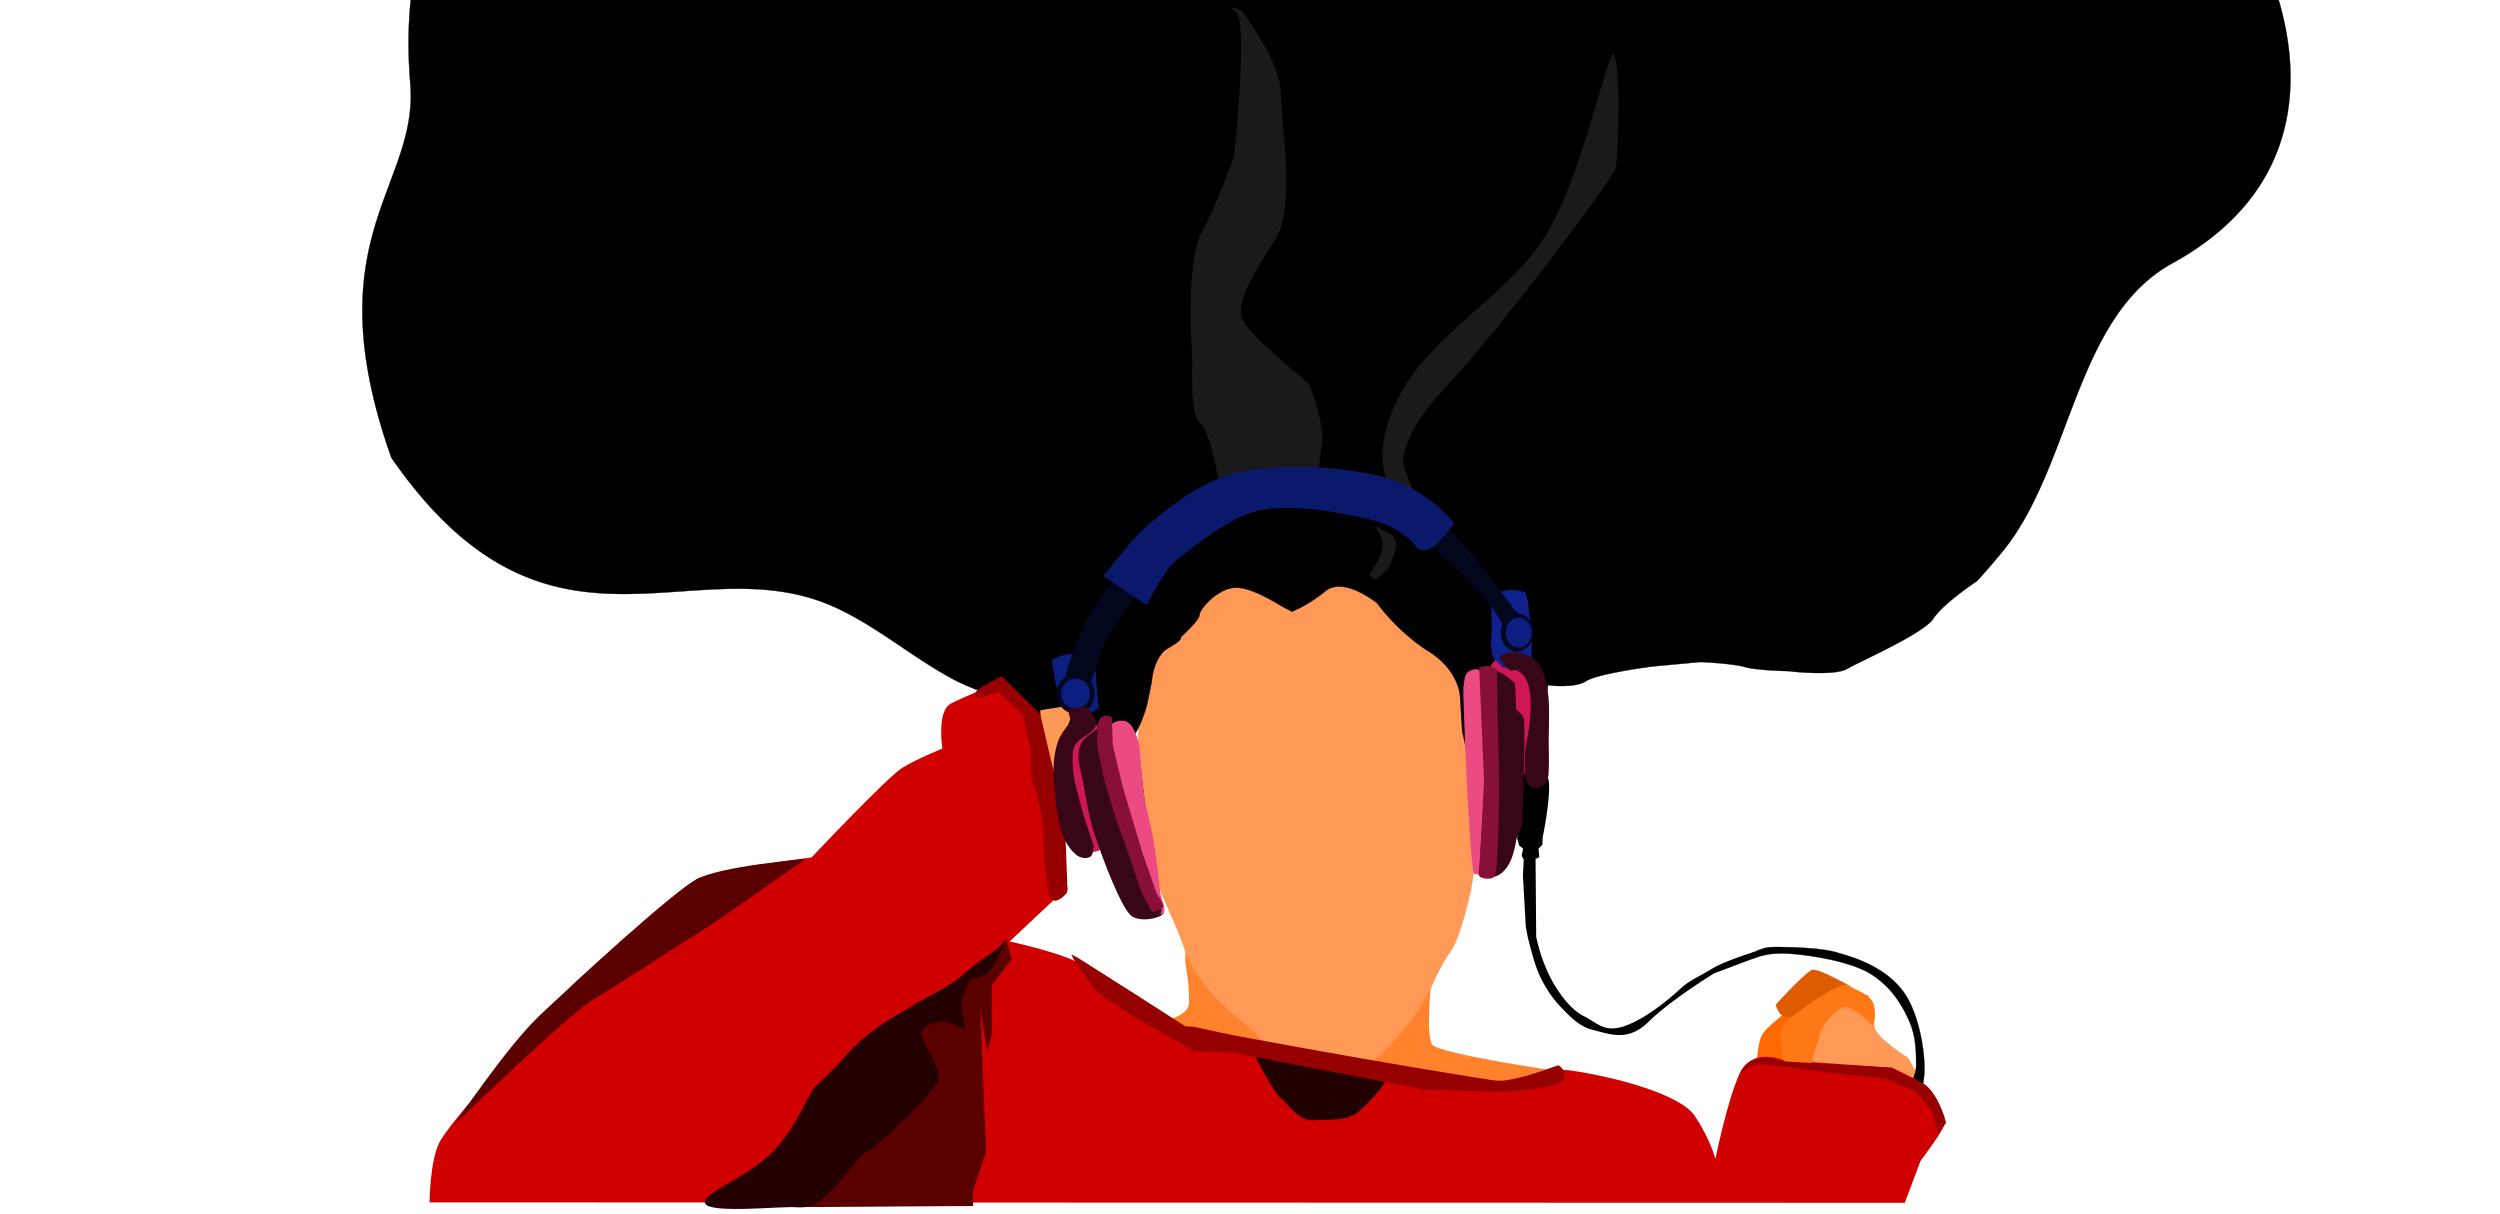 <svg xmlns="http://www.w3.org/2000/svg" xmlns:xlink="http://www.w3.org/1999/xlink" width="2251.157" height="1093.097" viewBox="0 0 2251.157 1093.097"><defs><clipPath id="a"><rect width="2251.157" height="1093.097" transform="translate(0)" fill="#ff822d"/></clipPath></defs><g transform="translate(81.437)"><g transform="translate(-81.437)"><path d="M176.93,279.692s36.565-1.747,37.094-18.152-3.266-36.113-3.266-36.113V213.784L232.984,224.9l92.081,29.635,99.489-22.755,7.409,12.965s-4.725,45.994,1.1,54.463,117.3,24.578,117.3,24.578l-28.928,17.857-58.723-3.4-83.664-9.089Z" transform="translate(856.592 641.396)" fill="#ff822d"/><path d="M200.851,191.794s8.467-39.16,58.211-50.8,94.2-22.226,127.007-1.058,83.612,62.443,88.9,84.672,7.2,121.4,7.95,131.879-8.232,61.367-8.232,61.367-8.981,42.658-18.336,55.383-18.336,34.426-18.336,34.426L425.67,528.615S393.3,572.4,379.456,575.766s-44.154,9.542-61.367.187-37.046-28.065-37.046-28.065L249.05,519.636s-17.286-18.573-23.762-29.374c-6.2-10.347-9.518-22.3-14.091-33.336-5.1-12.321-17.9-41.13-17.9-41.13l-5.239-25.633L184.875,369.4l-6.361-20.019-3.742-29.187V290.253s-.748-33.3,4.116-38.355,1.8-10.264,8.238-31.48c2.967-9.773,13.725-28.619,13.725-28.619Z" transform="translate(849.992 383.396)" fill="#f95"/><g transform="translate(0)" clip-path="url(#a)"><path d="M738.949,1000.041a104.677,104.677,0,0,0,11.226-29.936l3.368-16.839s1.5-22.452,14.968-29.936,11.226-9.729,11.226-9.729,16.839-15.342,16.839-20.207,15.716-23.2,31.432-24.323,40.786,16.09,46.4,18.71,4.865,2.994,4.865,2.994,14.22-5.239,30.684-18.71,46.4,10.852,46.4,10.852,18.336,25.82,46.4,43.406,28.439,41.162,28.439,41.162l1.871,30.684,8.981,40.038,36.671,7.858,16.839-9.355,9.4-42.83,5.292-37.044s23.814,3.175,34.4-3.7,60.063-13.23,60.063-13.23l42.866-3.969s29.37,1.323,39.954,4.5,39.16,3.7,39.16,3.7,41.014,5.027,53.183-2.117,68.532-31.487,77.528-45.246,39.425-33.869,39.425-33.869,21.528-23.7,30.693-36.779c55.2-78.756,60.871-203.059,145.175-249.345,152.472-83.712,113.45-237.636,51.395-330.105-207.179-308.7-510.387-466.264-1084.9-258.8C435.621,61.39,57.081,66.378,85.843,415.056,93.554,508.589-1.618,553.1,68.783,751.973,211.686,958.34,342.061,827.637,469.924,887.4c37.024,17.307,68.576,44.662,104.593,63.975,21.64,11.6,52.571,19.1,66.788,31.069s97.665,17.587,97.665,17.587Z" transform="translate(283.601 -339.814)" stroke="#000" stroke-width="0.265"/></g><path d="M254.08,137.411s.847,17.334,1.123,26.007c.291,9.165-1.771,18.635.561,27.5A26.268,26.268,0,0,0,261,200.65c2.413,2.947,5.173,6.114,8.794,7.3,4.87,1.592,15.342-.935,15.342-.935l12.536-2.245s-7.322-9.788-6.736-15.342c.847-8.017-.936-26.381-.936-26.381l-2.245-20.207-2.245-7.671s-10.477-4.116-19.271-1.5-12.161,3.742-12.161,3.742Z" transform="translate(1088.058 398.417)" fill="#0e218e"/><path d="M155.39,153.361a42.2,42.2,0,0,1,19.458-5.987C185.7,147,193.184,147,193.184,147l2.619,32.555,1.5,17.213-8.606,5.239s-15.716,5.239-19.832,2.994-12.349-35.549-13.471-51.639Z" transform="translate(791.967 441.03)" fill="#0d1e82"/><path d="M320.93,294.117s1.892-18.481,8.4-23.813c11.394-9.33,14.708-14.708,14.708-14.708s-8.4-3.5-2.8-11.206,29.416-25.214,29.416-25.214,23.813,4.2,35.72,12.607,14.708,6.3,14.708,6.3,4.9,18.911,5.6,28.716S456.8,294.818,456.8,294.818l8.4,14.708-4.9,6.3-22.412,18.21L311.824,310.226Z" transform="translate(1261.301 657.572)" fill="#f95"/><path d="M336.749,228.56l8.275,1.732-5.966,5.773s-5.773,25.017-1.155,29.251c1.264,13.424-16.18,2.642-19.821,2.5l-3.945-1.058s.77-14.722,4.522-21.072,18.089-17.127,18.089-17.127Z" transform="translate(1268.242 685.727)" fill="#ff6904"/><path d="M231.223,387.691c-4.608-21.285,2.342-44.694,11.975-64.227,29.777-60.379,100.321-92.517,134.987-150.228,29.438-49.007,52.219-152.4,58.783-161.112,7.292-.269,5.734,87.041,2.721,102.873-1.5,7.876-98.121,138.371-156.216,200.846-15.51,16.68-30.126,36.5-34.835,58.783-3.173,15.016,19.782,40.25,5.443,45.722-12.415,4.738-20.049-19.671-22.861-32.658Z" transform="translate(1015.11 36.371)" fill="#1a1a1a"/><path d="M211.086,424.8s-7.076-43-16.329-49.531-6.532-55.519-6.532-55.519-7.076-87.089,8.164-115.39,29.392-69.672,29.392-69.672,13.063-120.834,1.633-129S232.858,4.6,232.858,4.6s34.835,46.81,34.835,72.936S281.3,180.409,263.34,209.259s-38.645,59.875-29.392,75.112,59.327,56.063,59.327,56.063,14.7,37.012,11.43,54.975-2.721,28.3-2.721,28.3Z" transform="translate(885.559 5.264)" fill="#1a1a1a"/></g><g transform="translate(305.367 420.415)"><g transform="translate(0 193.786)"><path d="M197.419,188.057l10.007-11.931v-8.082l24.247-3.849,3.464,10.392-5,12.7,1.155,32.33,5,20.4-1.155,11.546H212.429l-7.7-31.945L195.494,210l-4.234-17.7Z" transform="translate(342.562 -142.75)" fill="#f95"/><path d="M360.662,222.8c5.213-2.344,8.411-3.534,13.482-4.163,3.517-.437,41.71-.321,58.339,4.117,23.08,6.159,46.85,15.45,61.975,35.666s21.053,60.579,18.71,77.764-2.808,24.056-11.694,21.049,4.746-19.641,4.678-31.865.055-26.163-6.431-40.634-16-30.242-34.2-41.806-55.351-17.285-73.084-18.417-26.549,2.01-31.023,3.719-12.5-.142-.748-5.426Z" transform="translate(832.472 20.079)" stroke="#000" stroke-width="0.265"/><path d="M580.112,392.391s51.327,11.174,64.423,20.9,69.228,49.395,85.692,54.259,55.383,11.6,55.383,11.6l165.769,32.929,69.028,7.316s44.45-4.763,48.951-10.055,51.863,6.086,51.863,6.086,62.179,13.494,75.94,34.133,18.522,38.631,18.522,38.631,10.584-52.391,21.7-76.732,39.181-12.287,39.181-12.287L1374.6,506.1s31.058,13.471,35.175,20.955,13.845,22.826,12.349,29.562-21.7,33.3-21.7,33.3L1386.2,627.711,57.812,627.336s.269-38.083,9.265-54.755S131.9,493.465,131.9,493.465l53.715-61.123s94.989-88.641,115.1-97.109,101.077-18.522,101.077-18.522,68.384-72.56,81.856-80.792,35.923-17.213,35.923-17.213-5.239-33.678,7.484-40.414,44.9-19.458,44.9-19.458l31.432,29.187,22.452,94.3,2.994,64.363Z" transform="translate(-57.812 -158.834)" fill="#d00000"/><path d="M63.339,438.07s100.069-96.989,122.39-110.846S300.423,254.1,300.423,254.1l79.284-55.423s-76.976,6.158-98.529,18.474-111.614,94.681-140.867,122.39-76.976,98.529-76.976,98.529Z" transform="translate(-41.241 -39.305)" fill="#5a0000"/></g><path d="M242.89,241.561s20.639,39.954,26.46,43.922,16.14,20.374,28.047,19.58,30.958.794,40.218-6.615,24.608-24.608,25.4-28.577-37.308-9.79-58.739-11.907-61.387-16.4-61.387-16.4Z" transform="translate(497.461 283.147)" stroke="#000" stroke-width="0.265" opacity="0.835"/><g transform="translate(564.495 6.96)"><path d="M224.562,306.021l13.778-40.134s14.052-24.792,22.188-36.464c10.2-14.628,20.183-29.775,33.257-41.9,18.425-17.091,34.887-30.358,62.4-42.31,40.754-17.7,70.292-12.409,121.858,1.523,31.054,8.39,57.015,31.089,80.84,52.707,15.056,13.663,35.985,39.16,38.1,47.627s14.946,12.137,14.946,16.09l10.584-12.171-2.432-7.158-10.268-8.189-26.46-34.927s-31.267-41.358-52.391-55.567c-24.328-16.362-52.851-28.853-82.024-31.752C406.725,109.2,361,115.2,323.525,135.09c-40.442,21.462-70.416,60.5-95.253,98.961-12.368,19.152-25.4,59.271-25.4,63.5s-2.911,10.385-2.911,10.385l1.786,9,2.712,2.051,4.233,1.786,4.167.728,9.592-4.564,2.447-7.144Z" transform="translate(-195.834 -112.13)" fill="#03071e"/><ellipse cx="14.713" cy="17.165" rx="14.713" ry="17.165" transform="translate(400.036 125.084)" fill="#03071e"/><ellipse cx="17.208" cy="17.959" rx="17.208" ry="17.959" transform="translate(0 179.333)" fill="#03071e"/></g><g transform="translate(247.873)"><ellipse cx="12.974" cy="13.54" rx="12.974" ry="13.54" transform="translate(320.856 190.711)" fill="#0d1e82"/><ellipse cx="11.651" cy="13.593" rx="11.651" ry="13.593" transform="translate(721.16 135.616)" fill="#0d1e82"/><path d="M378.436,110.43c-20.339.754-41.042,2-60.463,8.54-24.943,9.092-46.482,25.27-66.651,42.158-15.628,13.568-27.86,30.386-41.174,46.094-2.317,2.036,2.774,2.965,3.984,4.475,11.431,7.54,32.766,23.149,34.294,22.62,1.1-.382,14.156-29.152,26.363-39.548,14.246-11.44,28.728-22.735,44.466-32.074,10.712-6.265,22.293-11.925,34.386-13.81,14.192-2.19,28.685-1.682,42.822-.42,19.381,1.926,38.67,5.822,57.731,10.518,14.284,4.037,27.857,11.813,36.939,23.762a9.519,9.519,0,0,0,12.18,1.461c6.939-4.039,11.855-10.654,17-16.658q2.458-3.094,4.915-6.187c-19.947-25.048-50.075-40.858-81.5-45.678a344.562,344.562,0,0,0-65.283-5.253Z" transform="translate(149.564 -110.39)" fill="#0b196d"/><path d="M144.2,390.273l12.7-39.16,45.51-44.45,68.8-38.1,49.743-41.278,9.525-10.584,5.292,17.993-17.993,23.284v44.45L313.538,318.3l-6.35-39.16,5.292,129.123-11.642,34.927V456.95l-160.876,1.058Z" transform="translate(-59.22 208.558)" fill="#5a0000"/><path d="M288.238,287.615s8.467-4.763,18.522-11.113,34.927-17.463,47.626-29.635,34.927-22.755,35.985-30.164c-23.794,63.779-29.269,9.116-39.69,59.007,0,4.5,3.44,18.257,3.7,21.168s-16.934-7.673-22.226-6.086-20.374,3.44-16.934,13.494,16.14,27.253,15.082,37.837-50.539,56.623-62.179,65.091c-10.674-1.738-34.458,53.223-63.775,50.891-15.424-1.227-79.432,6.008-84.208-3.264-4.564-8.859,34.316-21.113,59.259-45.106,24.224-23.3,34.342-58.419,42.686-62.851,7.082-3.763,20.632-21.691,31.538-32.658,15.17-15.255,34.611-26.612,34.611-26.612Z" transform="translate(-119.777 208.572)" fill="#250000"/><path d="M203.15,158.232c-6.412,3.754-13.307,6.684-19.421,11.037-1.719,1.454-4.67,4.3-2.112,6.315,2.427,1.181,5.413.1,8-.183,4.029-1.072,8.027-2.539,11.909-3.888,4.4,3.7,8.319,8.109,12.56,12.051,3.14,3.278,6.822,6.252,9.63,9.715,2.254,10.578,5.054,21.089,6.861,31.732.053,10.215-.547,20.717,2.29,30.63a47.277,47.277,0,0,1,4.483,13.081c2.574,10.656,4.65,21.5,4.6,32.5.786,16.9,1.386,33.929,4.609,50.575.59,3.525,2.6,7.956,6.683,8.007,3.9-.978,7.116-3.856,9.733-6.773,1.825-3.446.227-7.108.549-10.7-.745-16.981-1.044-34.008-2.173-50.955-3.234-17.516-6.419-35.049-10.941-52.287-3.813-15.821-7.506-31.669-11.2-47.519q-17.337-17.044-34.674-34.088l-1.383.75Z" transform="translate(62.756 30.898)" fill="#960000"/></g></g><g transform="translate(867.202 587.343)"><path d="M162.686,220.582c6.561,9.139,12.869,18.543,19.587,27.517,11.065,7.368,21.9,15.113,33.107,22.25q27.666,15.778,55.335,31.551c11.495.448,23.027.562,34.5,1.222q86.212,16.584,172.417,33.194c23.09.654,46.182,1.555,69.272,2.056,15.959-1.183,32.091-2.1,47.65-6.059,4.038-.93,8.252-3.309,9-7.756.973-4.205-1.937-8.179-5.445-10.18-15.732,5.667-31.842,11.449-48.595,13.753-8.137.906-16.163-1.487-24.2-2.383-68.772-11.033-137.535-23.114-205.995-35.794-16.241-2.879-32.11-6.429-48.191-9.885-2.855-.92-5.986-.215-8.789-.685-32.242-20.881-64.691-41.438-97.145-61.983-1.452-.371-5.809-3.506-5.419-2.124l2.919,5.307Z" transform="translate(-143.607 57.48)" fill="#960000"/><path d="M163.045,181.984l14.032-14.594,6.548-4.865,5.239,5.613-2.058,3.368s-10.757,4.711-13.284,9.542c-3.642,6.964-.979,15.738-.374,23.574.653,8.454,3.742,23.949,4.3,25.071s3.143,10.93,4.252,16.278c.617,2.973,2.059,7.847,3.256,11.651a18.954,18.954,0,0,1,.724,9.3l5.64,9.474a13.452,13.452,0,0,1-8.82,3.062c-5.239-.187-7.914-13.578-10.477-20.955-7.028-20.218-15.716-52.575-13.1-62.863s4.116-13.658,4.116-13.658Z" transform="translate(-147.485 -99.732)" fill="#cf1757"/><path d="M168.43,161.545l17.4-2.619s2.077,3.014,2.948,4.619c2.048,3.771,6.065,7.49,5.33,11.717-1.6,9.2-16.086,11.4-19.523,20.084-4.071,10.286.58,33.18.58,33.18l7.3,27.691,9.355,28.626s.016,7.879-2.806,9.729c-3.63,2.379-9.582,1.1-12.91-1.684-16.65-13.942-17.268-40.53-19.645-62.115-1.494-13.566-.948-27.9,3.555-40.786,2.271-6.5,11.413-17.213,11.413-17.213Z" transform="translate(-155.71 -110.534)" fill="#370617"/><path d="M281.256,156.817l-16.126-2.064-6.03-6.092s-2.808,1.91-3.63,3.332c-1.138,1.97-1.488,6.661-1.488,6.661l2.89,2.688s12.035,1.288,15.366,5.6c5.434,7.042.249,18.775,2.487,26.568,3.96,13.786,9.513,19.034,9.276,20.266s.2,11.5.169,17.246c-.043,7.3-.471,21.894-.471,21.894l0,11.077s1.456,1.729,6.45.136,3.85-15.217,4.435-23c1.707-22.722,2.535-59.1-2.763-68.3s-5-12.041-5-12.041Z" transform="translate(139.125 -141.329)" fill="#cf1757"/><path d="M264.928,176.635l-.935,28.439-2.806,20.394-1.123,8.232,1.871,6.361,3.555,2.994-1.31,6.361,1.871,3.368L265.3,267l2.619,46.4,1.684,8.794s5.493,23.825,10.665,34.8c4.682,9.936,10.586,19.537,18.148,27.5,8.322,8.766,17.457,18.6,29.188,21.516,16.828,4.183,32.368,11.226,51.451-7.671s58.375-43.034,58.375-43.034l37.233-14.032-.749-5.426s-27.316,8.42-38.168,15.155-20.394,10.477-28.252,17.774-20.577,17.869-32.181,24.884c-33.967,20.534-39.12,8.1-55.755-.187-12.563-6.258-25.82-25.071-32.929-41.722a148.438,148.438,0,0,1-9.355-29.562s-.127-14.718-.187-22.078c-.13-15.966-.375-47.9-.375-47.9l3.368-1.5-.748-7.671,3.555-3.555.187-6.548s7.11-33.865,5.613-49.955-23.762-6.361-23.762-6.361Z" transform="translate(157.372 -66.142)"/><path d="M252.2,152.795s-4.233,9.525-4.233,15.876,6.88,124.363,6.88,124.363l2.646,38.631s17.463,16.4,30.693-4.233,10.054-80.436,10.054-80.436l-3.7-83.612s-12.171-12.7-22.755-12.7A95.7,95.7,0,0,0,252.2,152.8Z" transform="translate(121.063 -135.266)" fill="#370617"/><path d="M259.52,159.45s7.591,5.175,8.253,9.365c1.969,12.447-1.588,97.9-1.588,97.9L260.364,277.3Z" transform="translate(155.74 -108.96)" fill="#370617"/><path d="M262.273,151.624c27.539,24.816,4.14,111.878,4.14,111.878l-4.234,71.512a6.711,6.711,0,0,1-4.233-.072c-3.6-1.287-8.359-109.2-9.843-156.116-.458-14.489.473-15.622.473-15.622s.416-7.637,3.3-9.806c2.651-2,7.935-4,10.4-1.777Z" transform="translate(121.106 -135.375)" fill="#eb4a82"/><path d="M267.76,152.71l2.179,100.5s-.107,79.064-4.16,86.065c-2.143,3.7-15.095,2.525-14.362-2.224,1.569-10.167,4.9-83.84,4.9-83.84L251.961,151.1s5.5-1.431,8.272-1.135c2.659.285,7.526,2.747,7.526,2.747Z" transform="translate(131.339 -137.542)" fill="#870f38"/><path d="M256.08,151.8s8.347,12.8,11.113,11.642c5.258-2.2,10.265,3.156,12.7,7.409,10.032,17.517-.153,60.559-.153,60.559s-2.173,26.314.416,31.226c2.693,5.11,6.332,6.84,10.395,6.462,4.127-.384,7.712-4.362,9.168-8.4s.935-26.942.749-30.31,1.009-32.867-.187-43.034c-1.123-9.542-1.922-18.529-7.484-27.877-3.556-5.976-10.392-10.431-17.213-11.787-6.516-1.3-15.047-1.91-19.5,4.111h0Z" transform="translate(145.42 -146.828)" fill="#370617"/></g><path d="M266.241,177.405l5.613-1.5,15.716-1.5s1.5,49.767-2.245,56.879-12.348,10.852-12.348,10.852l-9.729-4.116-3.368-7.11L264,221.936Z" transform="translate(1024.021 523.271)" fill="none"/><path d="M262.211,190.782l-.748,5.987,2.619,73.716,8.232.374.748-68.48,1.5-3.742,1.5-7.858Z" transform="translate(1028.771 572.378)" fill="none"/><g transform="translate(889.729 644.272)"><path d="M190.3,166.228s9.3-6.512,14.163-2.77c1.446,1.112-2.136,1.1-.055,3.234,4.921,5.049,10.437,12.49,10.963,20.117.748,10.852,5.239,40.038,5.987,53.883s7.858,34.426,7.858,34.426,1.871,14.594,3.742,28.813,1.5,24.323,4.865,29.561-20.955,11.6-29.562,3.742-24.139-47.618-32.462-72.876c-4.927-14.954-7.279-30.438-10.2-46.118-2.016-10.836-6.417-22.453-2.994-32.929,1.785-5.464,3.875-6.925,11.4-12.937,5.1-4.075,14.023-9.018,16.29-6.146Z" transform="translate(-161.342 -157.345)" fill="#370617"/><path d="M170.294,166.452c-5.167,7.092-.374,11.226,2.619,26.194s7.11,36.672,7.858,38.168,20.581,66.231,23.2,72.22,7.484,24.323,10.852,27.316-1.348,6.507.767,6.323c7.329-.634-.484-14.713-1.141-22.04-1.405-15.656-3.348-31.279-5.987-46.774-2.109-12.384-5.953-24.441-7.858-36.858-2.308-15.047-4.3-45.466-4.3-45.466s-3.727-18.68-11.226-22.265c-4.547-2.174-11.813-.893-14.781,3.181Z" transform="translate(-141.34 -157.57)" fill="#eb4a82"/><path d="M165.72,169.942l-.187,18.148,6.361,30.871,9.916,33.3,12.723,35.549L205.2,319.62l7.671,14.594s.946,3.036,2.256,3.39c3.6.971,9.712-2.734,10.035-4.921.261-1.769-6.118-11.566-6.118-11.566l-12.723-36.3-17.961-60.247-8.794-37.233-.748-24.788s-9.587-5.778-12.568,5.4Z" transform="translate(-148.767 -161.06)" fill="#870f38"/></g><path d="M242.8,168.47s3.44,14.818,5.821,15.347-26.195,3.44-26.195,3.44l2.381-7.144Z" transform="translate(911.655 505.445)" fill="none"/><path d="M199.73,184.266c7.3.3,14.212,1.278,14.212,1.278l1.309-2.433s-2.8-3.181-5.05-6.175c-1.27-1.694-4.637-3.388-7.727-4.81l.048.1q.054.117.106.236t.1.237q.049.119.1.24t.087.242q.043.122.083.246t.074.246q.037.124.07.248t.062.25q.03.126.056.253t.05.252q.023.127.043.254t.036.254q.018.128.032.256t.024.256q.01.129.016.258t.012.256q0,.129,0,.258,0,.374-.028.748t-.085.744q-.055.37-.138.736t-.194.721q-.11.358-.246.707t-.3.686q-.162.337-.349.662t-.4.635q-.211.309-.444.6t-.488.569q-.255.274-.529.529-.259.239-.533.459Z" transform="translate(843.56 516.411)" fill="none"/><g transform="translate(1485.073 873.168)"><path d="M323.641,259.2a11.406,11.406,0,0,0,8.468,1.539c14.038-2.76,23.856-15.824,36.179-23.093,4.747-2.8,16.935-4.619,16.935-4.619S356.53,216.716,351.353,218.4c-6.478,2.111-33.1,31.56-33.1,31.56s2.469,7.191,5.388,9.237Z" transform="translate(-285.919 -218.281)" fill="#df5b00"/><path d="M319.364,269.667c-.259-6.868,2.1-11.09,7.7-16.693s46.486-35.666,53.491-30.763,20.049,7.651,22.851,17.456a32.966,32.966,0,0,1-.7,18.911s-18.21-17.51-25.214-16.809-21.712,16.809-22.412,23.813-9.1,22.412-6.3,24.514-21.011,6.3-21.011,6.3-5.308-2.138-7-14.708c-.857-6.348-1.249-7.991-1.4-12.023Z" transform="translate(-282.643 -208.106)" fill="#ff7817"/><path d="M310.17,253.285s9.237-9.237,17.32-9.237,48.494,5.773,48.494,5.773l65.815,7.313,26.557,11.546,14.626,16.934,5.773,18.859V306.4l7.313-9.622s-7.313-30.021-23.478-36.948a204.709,204.709,0,0,1-25.4-12.7l-98.913-5.773s-26.557-12.7-38.1,11.931Z" transform="translate(-310.17 -158.882)" fill="#960000"/></g><path d="M226.73,162.213l5.171,4.355s11.43-6.8,13.607-12.791,7.62-16.329,5.171-22.588-11.158-8.709-11.158-8.709l-6.26-4.082,3.266,8.437s3.81,4.9,1.9,13.88-11.7,21.5-11.7,21.5Z" transform="translate(924.565 355.214)" fill="#1a1a1a"/></g></svg>